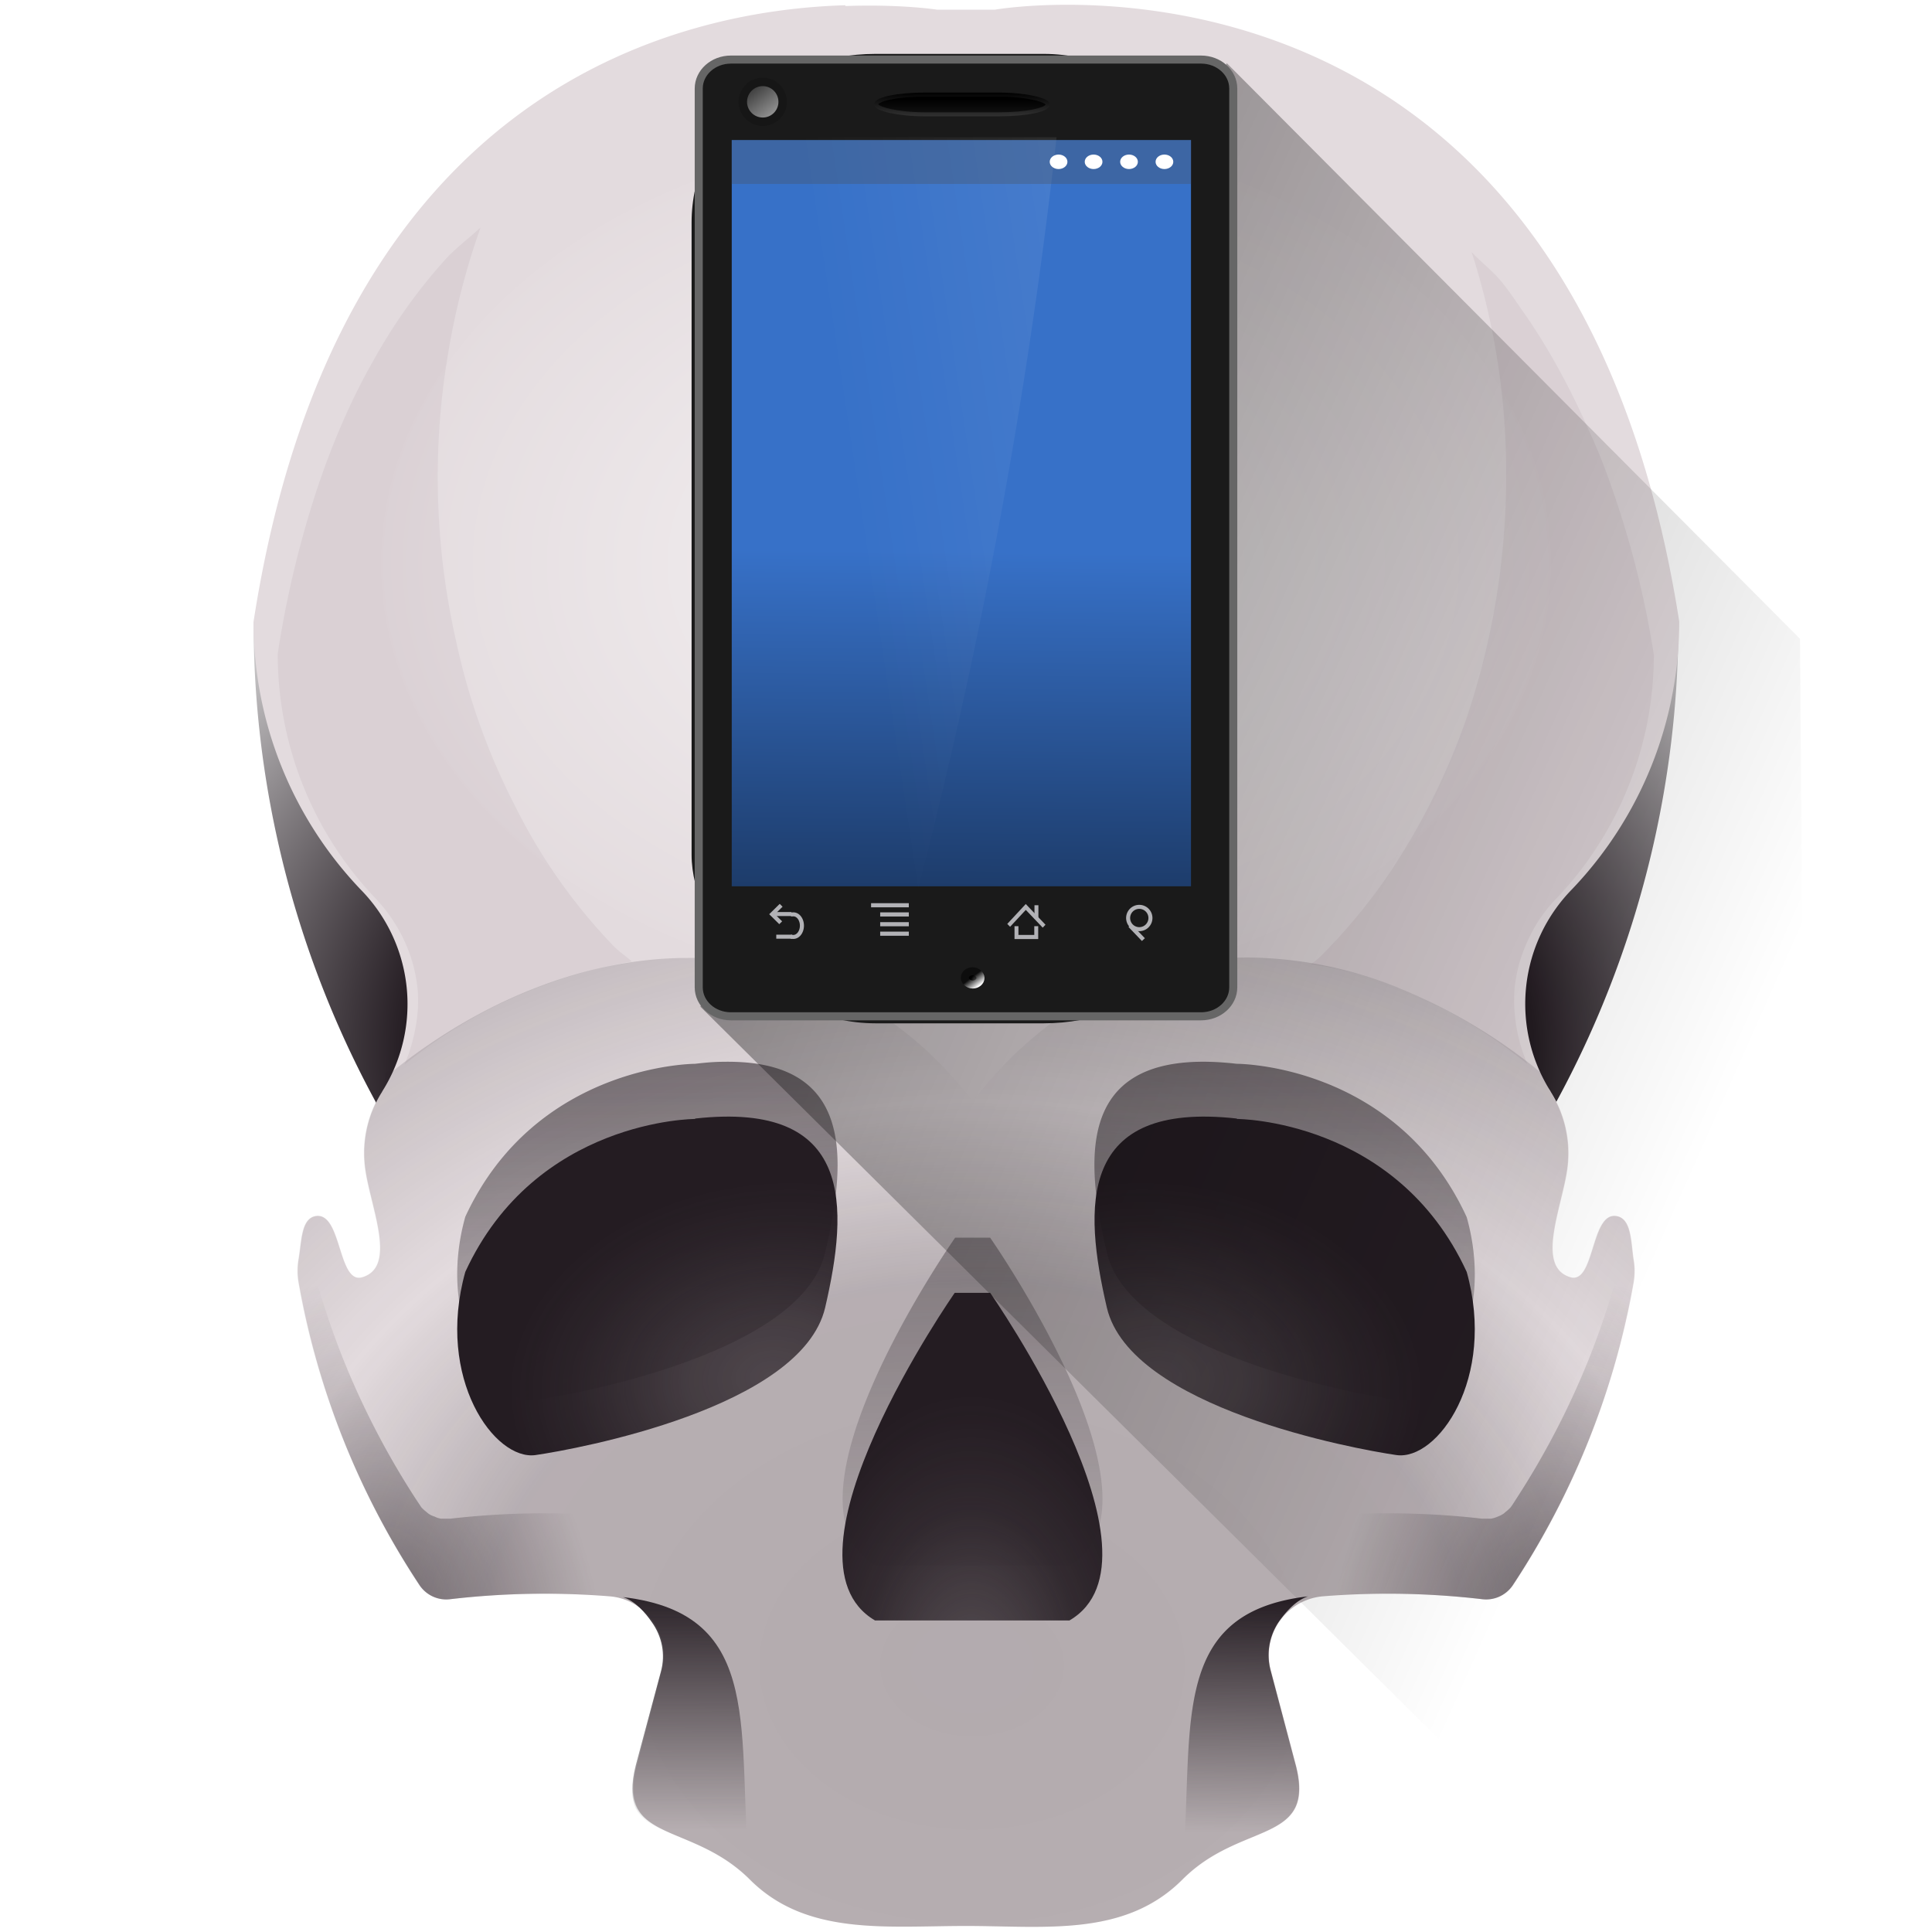 <?xml version="1.0" encoding="UTF-8" standalone="no"?><svg xmlns:dc="http://purl.org/dc/elements/1.1/" xmlns:cc="http://creativecommons.org/ns#" xmlns:rdf="http://www.w3.org/1999/02/22-rdf-syntax-ns#" xmlns="http://www.w3.org/2000/svg" xmlns:xlink="http://www.w3.org/1999/xlink" width="48" height="48"><defs><linearGradient id="z"><stop offset="0" stop-opacity=".54"/><stop offset="1" stop-opacity="0"/></linearGradient><linearGradient id="w"><stop offset="0" stop-color="#241c22"/><stop offset="1" stop-color="#241c22" stop-opacity="0"/></linearGradient><linearGradient id="t"><stop offset="0" stop-color="#241c22" stop-opacity=".71"/><stop offset=".32" stop-color="#241c22" stop-opacity=".78"/><stop offset=".52" stop-color="#241c22" stop-opacity=".86"/><stop offset=".75" stop-color="#241c22" stop-opacity=".94"/><stop offset="1" stop-color="#241c22"/></linearGradient><linearGradient id="h"><stop offset="0" stop-color="#241c22"/><stop offset="1" stop-color="#241c22" stop-opacity="0"/></linearGradient><linearGradient id="i"><stop offset="0" stop-color="#241c22" stop-opacity=".63"/><stop offset=".5" stop-color="#241c22" stop-opacity=".59"/><stop offset=".74" stop-color="#241c22" stop-opacity="0"/><stop offset="1" stop-color="#241c22" stop-opacity=".39"/></linearGradient><linearGradient id="j"><stop offset="0" stop-color="#241c22"/><stop offset="1" stop-color="#241c22" stop-opacity="0"/></linearGradient><linearGradient id="g"><stop offset="0" stop-color="#241c22"/><stop offset="1" stop-color="#241c22" stop-opacity="0"/></linearGradient><linearGradient id="a"><stop stop-color="#241c1c" offset="0"/><stop stop-opacity="0" stop-color="#1a1a1a" offset="1"/></linearGradient><linearGradient id="f"><stop offset="0" stop-color="#241c22" stop-opacity=".31"/><stop offset=".14" stop-color="#241c22" stop-opacity=".71"/><stop offset=".32" stop-color="#241c22" stop-opacity=".78"/><stop offset=".59" stop-color="#241c22" stop-opacity=".9"/><stop offset="1" stop-color="#241c22"/></linearGradient><linearGradient id="e"><stop offset="0" stop-color="#241c22"/><stop offset=".54" stop-color="#241c22"/><stop offset="1" stop-color="#fff"/></linearGradient><linearGradient id="d"><stop offset="0" stop-color="#00000a"/><stop offset="1" stop-color="#000004" stop-opacity="0"/></linearGradient><linearGradient id="c"><stop offset="0" stop-color="#fff" stop-opacity=".33"/><stop offset="1" stop-color="#fff" stop-opacity=".6"/></linearGradient><linearGradient id="b"><stop offset="0" stop-color="#241c22"/><stop offset="1" stop-color="#241c22" stop-opacity="0"/></linearGradient><linearGradient gradientTransform="matrix(-1 0 0 1 47.99 -.03)" xlink:href="#b" id="G" x1="17.01" y1="39.68" x2="17.1" y2="45.57" gradientUnits="userSpaceOnUse"/><radialGradient xlink:href="#e" id="A" cx="24.14" cy="26.11" fx="24.14" fy="26.11" r="17.71" gradientTransform="matrix(1.461 -.005 .003 .984 -11.23 .47)" gradientUnits="userSpaceOnUse"/><radialGradient xlink:href="#f" id="E" gradientUnits="userSpaceOnUse" gradientTransform="matrix(.368 0 0 .55 18.66 16.54)" cx="14.9" cy="45.58" fx="14.9" fy="45.58" r="12.64"/><linearGradient id="k"><stop offset="0" stop-color="#fff"/><stop offset="1" stop-color="#fff" stop-opacity=".05"/></linearGradient><linearGradient xlink:href="#g" id="F" x1="16.75" y1="39.38" x2="16.73" y2="45.46" gradientUnits="userSpaceOnUse"/><radialGradient xlink:href="#h" id="H" cx="9.97" cy="39.63" fx="9.97" fy="39.63" r="4.55" gradientTransform="matrix(1.013 -.288 .5 1.759 -19.94 -26.88)" gradientUnits="userSpaceOnUse"/><radialGradient xlink:href="#i" id="D" cx="24.17" cy="43.47" fx="24.17" fy="43.47" r="16.61" gradientTransform="matrix(1.475 0 0 1.14 -11.5 -8.18)" gradientUnits="userSpaceOnUse"/><radialGradient xlink:href="#j" id="K" cx="9.97" cy="39.63" fx="9.97" fy="39.63" r="4.55" gradientTransform="matrix(-1.013 -.288 -.5 1.759 67.94 -26.88)" gradientUnits="userSpaceOnUse"/><radialGradient xlink:href="#k" id="L" cx="24" cy="12" fx="24" fy="12" r="9.99" gradientTransform="matrix(1.454 0 0 1.074 -10.9 1.11)" gradientUnits="userSpaceOnUse"/><filter id="J" x="-.11" width="1.22" y="-.05" height="1.1" color-interpolation-filters="sRGB"><feGaussianBlur stdDeviation=".41"/></filter><filter id="I" x="-.12" width="1.23" y="-.05" height="1.1" color-interpolation-filters="sRGB"><feGaussianBlur stdDeviation=".41"/></filter><linearGradient id="l"><stop offset="0" stop-color="#ccc"/><stop offset="1" stop-color="#fff"/></linearGradient><linearGradient id="m"><stop offset="0" stop-color="#020000"/><stop offset="1" stop-color="#020000" stop-opacity="0"/></linearGradient><linearGradient id="n"><stop offset="0" stop-color="#1a1a1a"/><stop stop-color="#333" offset=".23"/><stop offset=".51" stop-color="#666"/><stop stop-color="#333" offset=".71"/><stop offset="1" stop-color="#1a1a1a"/></linearGradient><linearGradient id="o"><stop offset="0" stop-color="#22241c"/><stop offset="1" stop-color="#1a1a1a" stop-opacity="0"/></linearGradient><linearGradient id="p"><stop offset="0" stop-color="#000008"/><stop offset="1" stop-opacity="0"/></linearGradient><filter id="C" x="-.04" width="1.09" y="-.09" height="1.18" color-interpolation-filters="sRGB"><feGaussianBlur stdDeviation=".47"/></filter><linearGradient id="q"><stop offset="0" stop-color="#4d4d4d"/><stop offset="1" stop-color="#4d4d4d"/></linearGradient><linearGradient id="r"><stop offset="0" stop-color="#4d4d4d"/><stop offset="1" stop-color="#1a1a1a"/></linearGradient><linearGradient id="s"><stop offset="0" stop-color="#1a1a1a"/><stop offset="1" stop-color="#1a1a1a" stop-opacity="0"/></linearGradient><radialGradient xlink:href="#t" id="M" gradientUnits="userSpaceOnUse" gradientTransform="matrix(.047 -.377 .512 .064 5.61 39.05)" cx="20.27" cy="43.52" fx="20.27" fy="43.52" r="12.64"/><linearGradient id="u"><stop offset="0" stop-color="#fff"/><stop offset="1" stop-opacity="0"/></linearGradient><linearGradient id="v"><stop offset="0" stop-color="#afafaf"/><stop offset="1" stop-color="#5a5a5a"/></linearGradient><radialGradient xlink:href="#t" id="N" gradientUnits="userSpaceOnUse" gradientTransform="matrix(-.047 -.377 -.512 .064 42.39 39.05)" cx="20.27" cy="43.52" fx="20.27" fy="43.52" r="12.64"/><linearGradient xlink:href="#w" id="B" x1="-.07" y1="25.83" x2=".08" y2="40.53" gradientUnits="userSpaceOnUse" gradientTransform="translate(20)"/><linearGradient id="Q" x1="-396.62" x2="-399.56" y1="260.45" y2="258.26" gradientTransform="matrix(.101 0 0 .057 64.46 9.59)" gradientUnits="userSpaceOnUse"><stop offset="0" stop-color="#fff"/><stop offset="1" stop-color="#0d0d0d"/></linearGradient><linearGradient gradientUnits="userSpaceOnUse" gradientTransform="matrix(.317 0 0 .438 158.38 12.01)" y2="218.65" y1="189.65" x2="-222.53" x1="-401" id="x"><stop offset="0" stop-color="#3771c8"/><stop offset="1" stop-color="#162d50"/></linearGradient><linearGradient id="S" x1="-314.03" x2="-314.03" y1="-83.61" y2="-75.27" gradientTransform="matrix(.059 0 0 .076 41.9 8.82)" gradientUnits="userSpaceOnUse"><stop offset="0"/><stop offset="1" stop-color="#1e1e1e"/></linearGradient><linearGradient id="T" x1="-305.53" x2="-305.53" y1="-78.31" y2="-85.99" gradientTransform="matrix(.059 0 0 .076 41.9 8.82)" gradientUnits="userSpaceOnUse"><stop offset="0" stop-color="#2f2f2f"/><stop offset="1"/></linearGradient><linearGradient id="U" x1="-282.75" x2="-362.78" y1="4.7" y2="11.72" gradientTransform="matrix(.101 0 0 .059 57.45 9.08)" gradientUnits="userSpaceOnUse"><stop offset="0" stop-color="#fff"/><stop offset="1" stop-color="#fff" stop-opacity="0"/></linearGradient><radialGradient id="P" cx="-398" cy="257.92" r="2.31" gradientTransform="matrix(.071 0 0 .081 52.53 3.5)" gradientUnits="userSpaceOnUse"><stop offset="0" stop-color="#5b5b5b"/><stop offset="1"/></radialGradient><linearGradient xlink:href="#x" id="R" x1="119.62" y1="61.48" x2="119.05" y2="114.69" gradientUnits="userSpaceOnUse" gradientTransform="matrix(.201 0 0 .201 -5.07 1.29)"/><linearGradient xlink:href="#y" id="V" x1="120.83" y1="8.15" x2="117.69" y2="4.23" gradientUnits="userSpaceOnUse" gradientTransform="matrix(.201 0 0 .201 -5.07 1.29)"/><linearGradient id="y"><stop offset="0" stop-color="#999"/><stop offset="1" stop-color="#333"/></linearGradient><linearGradient xlink:href="#z" id="O" gradientUnits="userSpaceOnUse" x1="10.47" y1="7.6" x2="44.91" y2="22.94"/></defs><path d="M6.3 15.44A24.96 24.96 0 0 0 24 39.33a24.96 24.96 0 0 0 17.7-23.88H6.3z" fill="url(#A)"/><path d="M21.01.13C16.88.25 8.36 2.16 6.3 15.44a9.62 9.62 0 0 0 2.66 6.66 4.06 4.06 0 0 1 .54 5.01l-.01.02a2.85 2.85 0 0 0-.43 1.75c.07.95.86 2.57-.05 2.85-.61.2-.51-1.58-1.14-1.52-.39.04-.37.63-.45 1.08a1.7 1.7 0 0 0 0 .57 19.98 19.98 0 0 0 3.01 7.53.8.8 0 0 0 .77.34 20.28 20.28 0 0 1 3.95-.07c.91.07 1.53.97 1.29 1.85l-.61 2.3c-.54 2.02 1.33 1.41 2.81 2.89 1.4 1.4 3.38 1.15 5.37 1.15 1.96 0 3.94.28 5.37-1.15 1.47-1.48 3.35-.86 2.81-2.88l-.61-2.31a1.47 1.47 0 0 1 1.29-1.85 20.25 20.25 0 0 1 3.95.07.8.8 0 0 0 .77-.34 19.98 19.98 0 0 0 3-7.53 1.69 1.69 0 0 0 0-.56c-.07-.46-.05-1.05-.45-1.09-.62-.06-.52 1.71-1.13 1.52-.91-.28-.12-1.9-.05-2.85a2.85 2.85 0 0 0-.43-1.75l-.01-.02a4.07 4.07 0 0 1 .54-5.02 9.62 9.62 0 0 0 2.66-6.65C38.95-2.26 24.72.24 24.72.24h-1.44S22.39.1 21 .15z" fill="#e3dbde"/><path d="M17.97 26.38c-.22 0-.45.02-.7.05 0 0-3.95 0-5.71 3.8-.74 2.65.73 4.7 1.76 4.55 1.02-.15 6.6-1.17 7.18-3.66.55-2.34.71-4.8-2.53-4.74zm12.06 0c-3.24-.07-3.08 2.4-2.53 4.74.59 2.49 6.16 3.51 7.19 3.66 1.02.15 2.49-1.9 1.75-4.54-1.76-3.82-5.71-3.81-5.71-3.81a7.7 7.7 0 0 0-.7-.05zm-6.3 4.37s-4.62 6.6-1.98 8.14h4.83c2.63-1.54-1.98-8.14-1.98-8.14z" opacity=".75" fill="url(#B)" filter="url(#C)"/><path d="M9.6 26.62c-.07.16-.01.34-.11.49l-.01.02a2.85 2.85 0 0 0-.43 1.75c.07.95.86 2.57-.05 2.85-.61.19-.51-1.58-1.14-1.52-.39.04-.37.63-.45 1.08-.03.2-.03.38 0 .57a19.98 19.98 0 0 0 3.01 7.53.8.8 0 0 0 .77.34 20.28 20.28 0 0 1 3.95-.07c.91.07 1.53.97 1.29 1.85l-.62 2.3c-.53 2.02 1.34 1.41 2.82 2.89 1.4 1.4 3.38 1.15 5.37 1.15 1.96 0 3.94.28 5.37-1.15 1.47-1.48 3.35-.86 2.81-2.88l-.61-2.31a1.47 1.47 0 0 1 1.29-1.85 20.25 20.25 0 0 1 3.95.07.8.8 0 0 0 .77-.34 19.98 19.98 0 0 0 3-7.53 1.69 1.69 0 0 0 0-.56c-.07-.46-.05-1.05-.45-1.09-.62-.06-.52 1.71-1.13 1.52-.91-.28-.12-1.9-.05-2.85a2.85 2.85 0 0 0-.43-1.75l-.01-.02c-.07-.1-.03-.23-.08-.34l-.17-.14a13.62 13.62 0 0 0-3.45-2.06 10.16 10.16 0 0 0-3.72-.78 8.08 8.08 0 0 0-5.36 1.94c-.55.45-1.07 1-1.56 1.63-.5-.64-1.02-1.18-1.58-1.63a8.52 8.52 0 0 0-5.51-1.93c-1.3 0-2.6.28-3.84.77-1.24.49-2.43 1.2-3.5 2.06z" opacity=".4" fill="url(#D)"/><path d="M24.6 32.12s4.61 6.6 1.97 8.14h-4.83c-2.63-1.54 1.98-8.14 1.98-8.14z" fill="url(#E)"/><path d="M15.48 39.68c.3.1.55.38.72.63.24.34.34.78.22 1.22l-.62 2.31c-.13.5-.12.84 0 1.1.13.24.36.4.65.54.58.28 1.4.51 2.12 1.22h.06c-.35-3.62.44-6.6-3.15-7.02z" fill="url(#F)"/><path d="M32.5 39.66c-.3.1-.54.37-.72.62a1.48 1.48 0 0 0-.21 1.23l.61 2.3c.14.5.12.85 0 1.1-.13.25-.36.4-.65.55-.57.27-1.39.5-2.12 1.21h-.05c.35-3.62-.44-6.6 3.15-7.01z" fill="url(#G)"/><path d="M7.57 30.54c-.08.22-.11.5-.16.75a1.7 1.7 0 0 0 0 .57 19.98 19.98 0 0 0 3.02 7.53.8.8 0 0 0 .77.34 20.28 20.28 0 0 1 3.94-.07c.47.04.84.3 1.08.65l.21-.8a1.48 1.48 0 0 0-1.29-1.85 20.28 20.28 0 0 0-1.92-.06 20.28 20.28 0 0 0-2.02.13.8.8 0 0 1-.09 0 .8.8 0 0 1-.08 0 .8.8 0 0 1-.08 0 .8.8 0 0 1-.08-.02.8.8 0 0 1-.07-.03.8.8 0 0 1-.08-.03.8.8 0 0 1-.07-.04.8.8 0 0 1-.06-.05.8.8 0 0 1-.06-.05.8.8 0 0 1-.06-.06.8.8 0 0 1-.04-.06 19.98 19.98 0 0 1-.1-.15 19.98 19.98 0 0 1-1-1.72 19.98 19.98 0 0 1-.83-1.82 19.98 19.98 0 0 1-.64-1.9 19.98 19.98 0 0 1-.29-1.26z" opacity=".5" fill="url(#H)"/><path d="M32.57 23.96c.79.1 1.47.3 2.24.61a12.4 12.4 0 0 1 3.14 1.87 4.01 4.01 0 0 1-.32-1.9c.09-.8.44-1.6 1.04-2.22l.02-.02a8.79 8.79 0 0 0 2.4-6.02v-.01a23.52 23.52 0 0 0-1.26-4.74c-.16-.42-.33-.78-.5-1.16-.43-.93-.9-1.77-1.4-2.5-.2-.28-.39-.58-.6-.84-.24-.3-.52-.5-.77-.77l.03.09a17.9 17.9 0 0 1 .83 5.52 18.85 18.85 0 0 1-.97 5.93 17.04 17.04 0 0 1-1.92 3.88 14.48 14.48 0 0 1-1.76 2.12c-.1.1.1-.09 0 0z" opacity=".25" fill="#483745" filter="url(#I)"/><path d="M11.94 5.65c-.32.3-.65.53-.95.88-.62.7-1.2 1.5-1.72 2.44-.53.93-1 2-1.4 3.2a25.3 25.3 0 0 0-.97 4.07 8.8 8.8 0 0 0 2.42 6.07c.6.63.96 1.41 1.05 2.22.07.6-.07 1.33-.32 1.92a12.2 12.2 0 0 1 5.65-2.56c-.19-.17-.25-.19-.44-.37a13.88 13.88 0 0 1-2.43-3.43 16.53 16.53 0 0 1-1.5-4.17 18.45 18.45 0 0 1-.2-7.12 18.33 18.33 0 0 1 .81-3.15z" opacity=".25" fill="#483745" filter="url(#J)"/><path d="M40.43 30.54c.08.22.12.5.16.75.03.2.03.38 0 .57a19.98 19.98 0 0 1-3.01 7.53.8.8 0 0 1-.77.34 20.28 20.28 0 0 0-3.95-.07c-.47.03-.84.3-1.08.65l-.21-.8a1.48 1.48 0 0 1 1.29-1.85 20.28 20.28 0 0 1 1.92-.06 20.28 20.28 0 0 1 2.03.13.8.8 0 0 0 .08 0 .8.8 0 0 0 .08 0 .8.8 0 0 0 .08 0 .8.8 0 0 0 .08-.02.8.8 0 0 0 .08-.03.8.8 0 0 0 .07-.03.8.8 0 0 0 .07-.04.8.8 0 0 0 .06-.05.8.8 0 0 0 .06-.05.8.8 0 0 0 .06-.06.8.8 0 0 0 .05-.07 19.98 19.98 0 0 0 .09-.14 19.98 19.98 0 0 0 1-1.72 19.98 19.98 0 0 0 .83-1.82 19.98 19.98 0 0 0 .64-1.9 19.98 19.98 0 0 0 .3-1.26z" opacity=".5" fill="url(#K)"/><ellipse ry="10.73" rx="14.53" cy="14" cx="24" opacity=".62" fill="url(#L)"/><path d="M30.73 27.8s3.96 0 5.71 3.8c.74 2.65-.73 4.7-1.75 4.55-1.03-.15-6.6-1.17-7.19-3.66-.58-2.5-.73-5.14 3.23-4.7z" fill="url(#M)"/><path d="M17.27 27.8s-3.96 0-5.71 3.8c-.74 2.65.73 4.7 1.75 4.55 1.03-.15 6.6-1.17 7.19-3.66.58-2.5.73-5.14-3.23-4.7z" fill="url(#N)"/><path d="M17.4 25.01L30.48 1.57l14.24 14.3.18 24.5-7.84 4.14z" fill="url(#O)"/><g transform="matrix(.072 0 0 .066 45.87 8.6)" fill="#1a1a1a" stroke-width=".5"><rect x="-398.44" y="-110.02" width="184.97" height="364.93" ry="63.46" rx="63.46"/><path d="M-385.66-108.31a11 11 0 0 0-11.06 11.06v339.38a11 11 0 0 0 11.06 11.06h162.16c6.15 0 11.03-4.9 11.03-11.06V-97.25c0-6.16-4.88-11.06-11.03-11.06z"/></g><rect x="23.97" y="24.13" width=".39" height=".33" ry=".58" rx=".58" fill="url(#P)" stroke="url(#Q)" stroke-width=".2" stroke-linecap="round" stroke-linejoin="round" stroke-dashoffset=".06"/><path d="M18.16 1.48c-.44 0-.8.32-.8.72v22.33c0 .4.36.72.8.72h11.68c.44 0 .8-.32.8-.72V2.2c0-.4-.36-.72-.8-.72z" fill="none" stroke="#666" stroke-width=".2"/><rect x="18.18" y="3.48" width="11.41" height="18.54" ry="0" fill="url(#R)"/><rect x="21.77" y="2.35" width="4.26" height=".49" ry="1.21" rx="1.21" fill="url(#S)" stroke="url(#T)" stroke-width=".1"/><path d="M18.53 3.42c-.27 0-.48.16-.48.36v17.93c0 .2.21.37.48.37h4.28a132.96 132.96 0 0 0 3.44-18.67h-7.72z" opacity=".1" fill="url(#U)"/><g stroke="#b2b2b6" stroke-width="1.22" fill="none"><path transform="matrix(.064 0 0 .064 57.5 9.15)" d="M-451.84 213.4a4.33 4.33 0 1 1-8.66 0 4.33 4.33 0 1 1 8.66 0z" stroke-width="1.56"/><path d="M-451.22 217.47l3.18 3.36" stroke-linecap="square" transform="matrix(.083 0 0 .082 65.56 5.2)"/></g><g stroke="#b2b2b6" stroke-width="1.22" fill="none"><path d="M-498.7 217.62v3.2h6.14v-3.2M-501.12 217.38l5.31-5.44 5.69 5.69" transform="matrix(.08 0 0 .084 65.15 4.73)"/><path d="M-492.5 214.83v-2.79" stroke-linecap="square" transform="matrix(.08 0 0 .084 65.15 4.73)"/></g><g stroke="#b2b2b6" stroke-width="1.35" fill="none" stroke-linecap="square"><path d="M-545.33 211.72h11.49" transform="matrix(.073 0 0 .076 61.5 6.4)"/><path d="M-542.23 214.72h8.4M-542.23 217.92h8.4M-542.23 221.02h8.4" enable-background="new" transform="matrix(.073 0 0 .076 61.5 6.4)"/></g><g stroke="#b2b2b6" stroke-width="1.2" fill="none" stroke-linecap="square"><path d="M-571.06 216.75l-2.13-2.13 2.26-2.25M-571.35 221.35h3.48" transform="matrix(.084 0 0 .083 67.33 4.9)"/><path d="M-571.81 214.57h3.72" enable-background="new" transform="matrix(.084 0 0 .083 67.33 4.9)"/><path transform="matrix(.084 0 0 .083 68.52 4.95)" d="M-581.17 214.06a2.53 3.38 0 1 1-.05 6.75"/></g><rect x="18.18" y="3.48" width="11.41" height="1.09" rx="0" ry="0" fill="#4d4d4d" fill-opacity=".29"/><ellipse cx="26.3" cy="4.02" rx=".22" ry=".18" fill="#fff"/><ellipse cx="27.17" cy="4.02" rx=".22" ry=".18" fill="#fff"/><ellipse cx="28.05" cy="4.02" rx=".22" ry=".18" fill="#fff"/><ellipse cx="28.93" cy="4.02" rx=".22" ry=".18" fill="#fff"/><circle cx="18.95" cy="2.53" r=".6" fill-opacity=".16"/><circle cx="18.95" cy="2.53" r=".39" fill="url(#V)"/></svg>